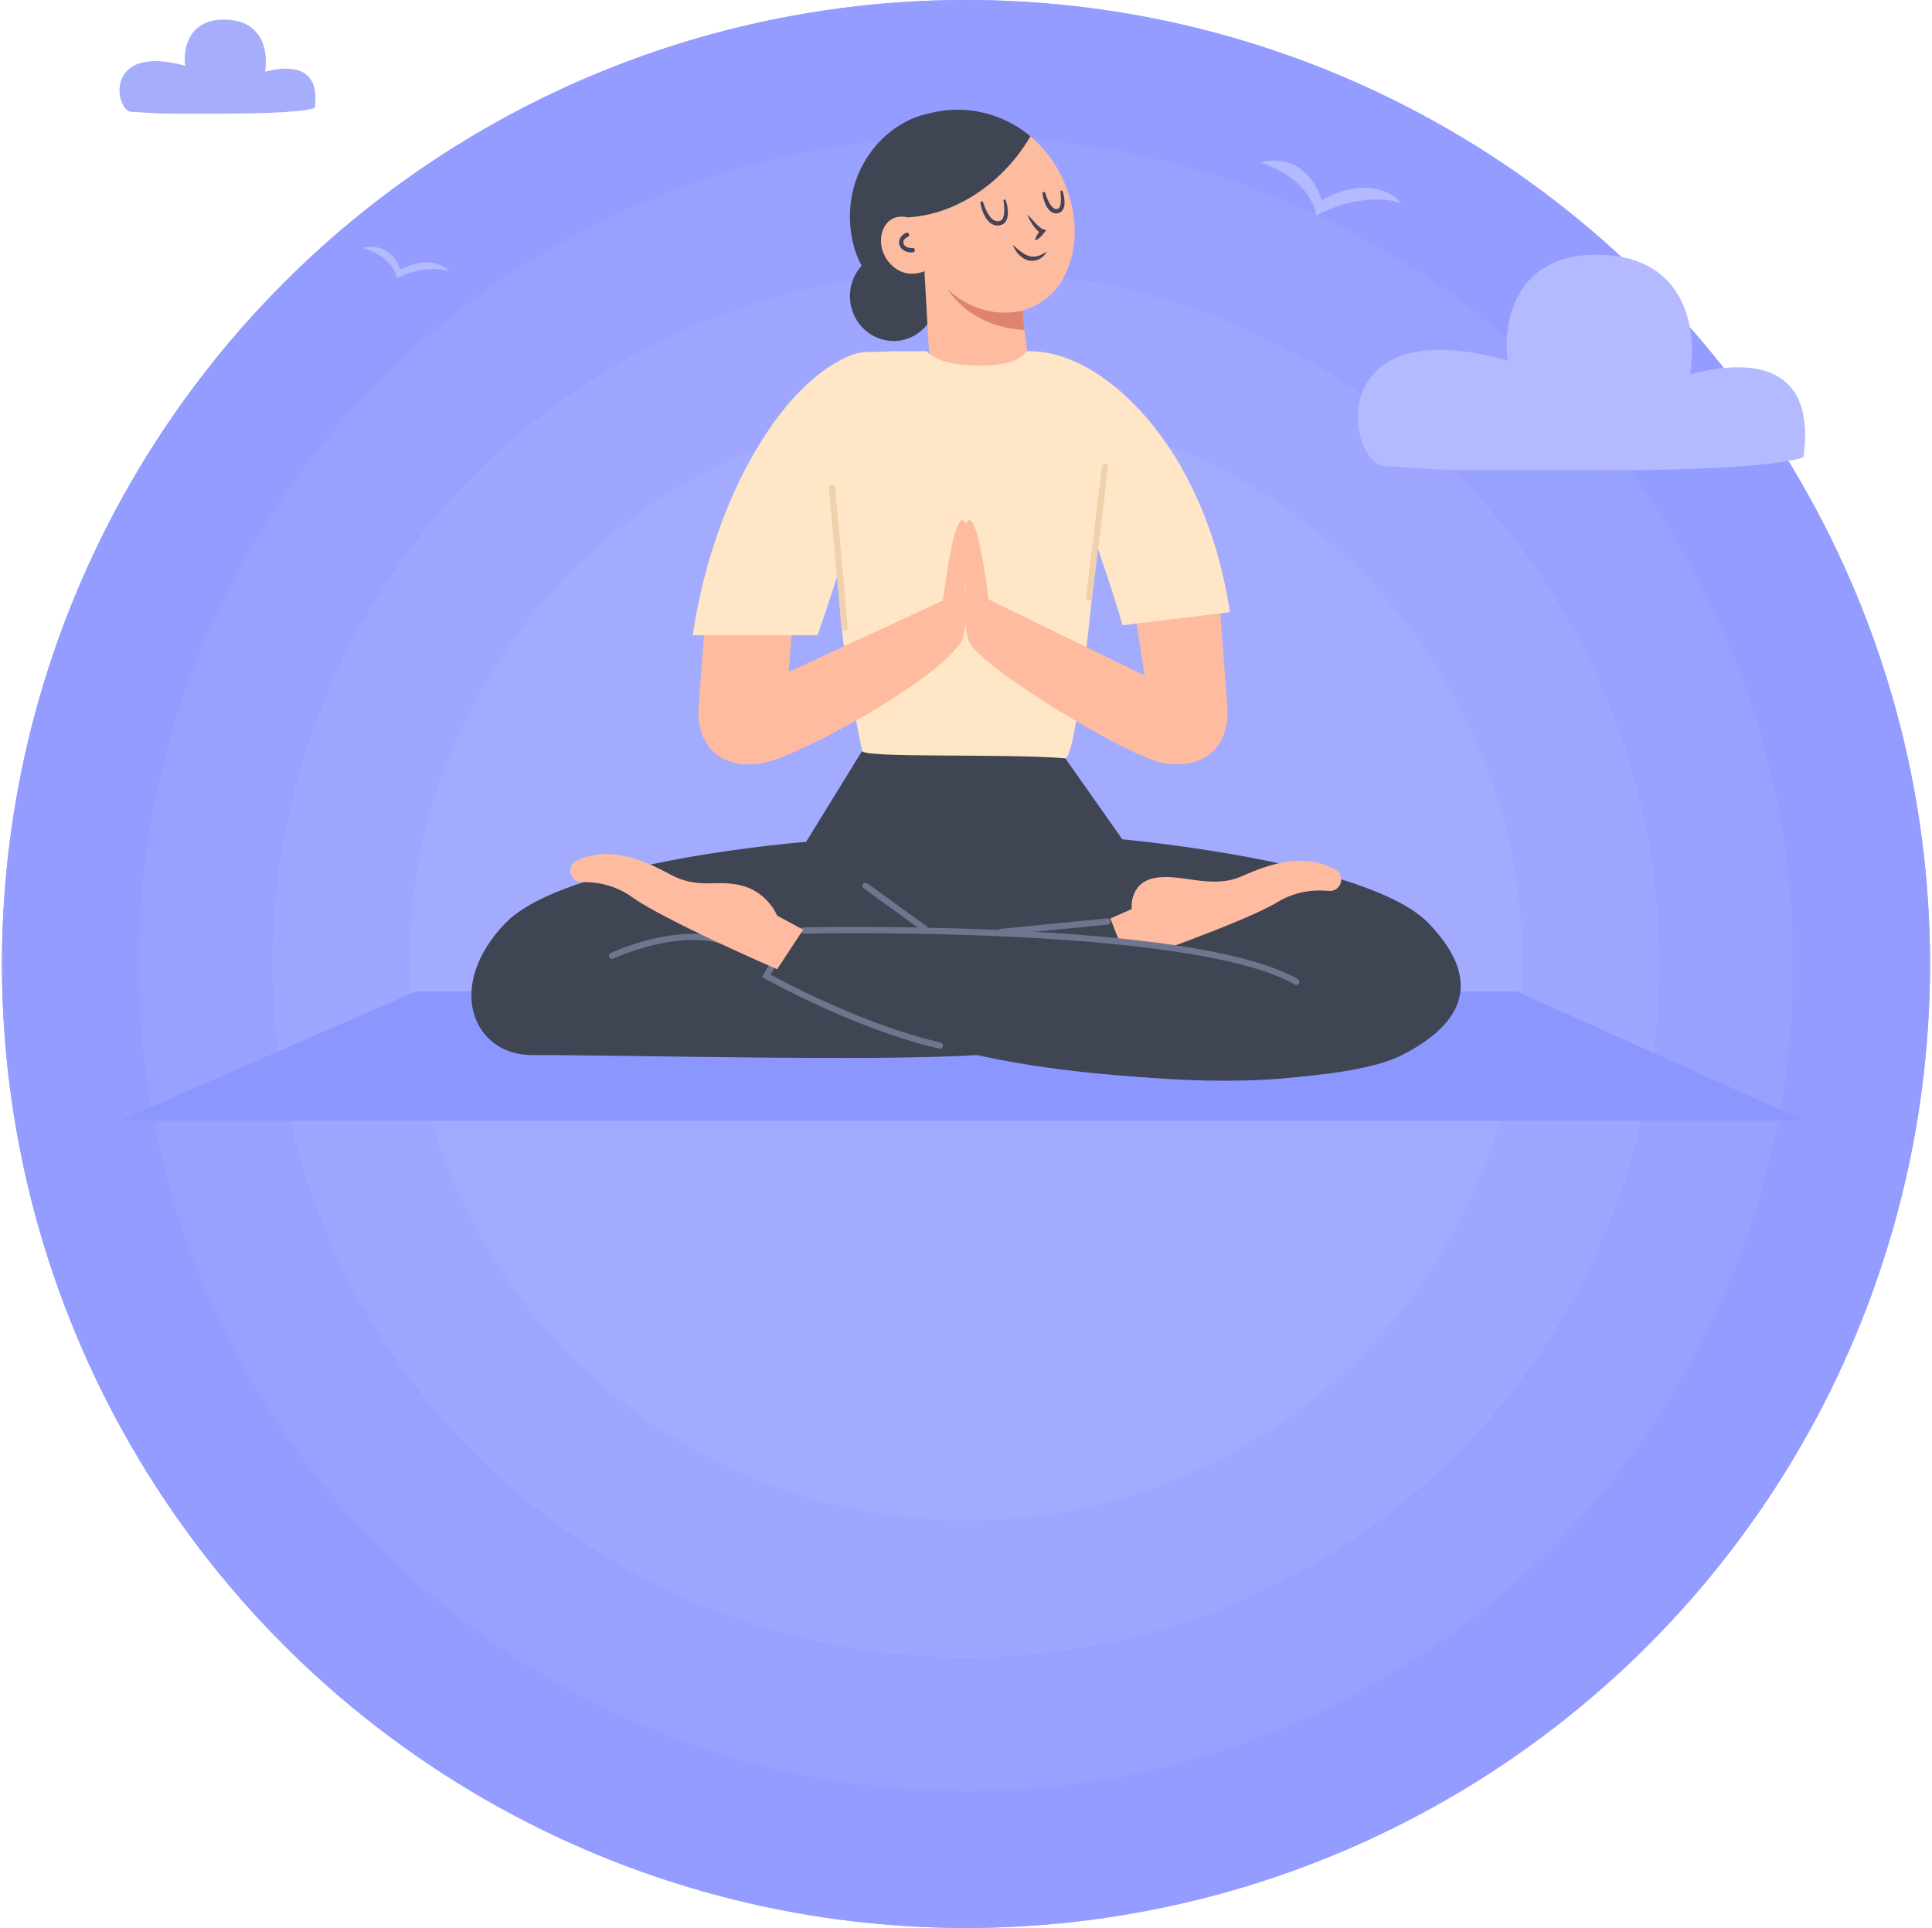 <svg width="493" height="492" viewBox="0 0 493 492" fill="none" xmlns="http://www.w3.org/2000/svg">
<circle cx="246.5" cy="246" r="246" fill="#9AA2FD"/>
<circle cx="246.5" cy="246" r="246" fill="#949DFF"/>
<circle cx="246.5" cy="246" r="211" fill="#9AA2FD"/>
<circle cx="246.5" cy="246" r="211" fill="#99A1FF"/>
<circle cx="246.5" cy="246" r="177" fill="#9AA2FD"/>
<circle cx="246.5" cy="246" r="177" fill="#9EA6FF"/>
<path d="M335.9 55C334.329 46.773 325.645 42.573 321.5 41.502C331.449 38.931 336.118 46.858 337.209 51.143C348.205 44.973 355.318 49.001 357.5 51.786C349.122 49.215 339.609 52.858 335.9 55Z" fill="#B4BAFF"/>
<path d="M101.3 71C100.34 66.299 95.033 63.899 92.5 63.287C98.58 61.818 101.433 66.348 102.1 68.796C108.82 65.27 113.167 67.572 114.5 69.163C109.38 67.694 103.567 69.776 101.3 71Z" fill="#B4BAFF"/>
<circle cx="246.5" cy="246" r="142" fill="#A3ABFF"/>
<path d="M106.084 253L30.5 286H460.5L386.998 253H106.084Z" fill="#8C96FF"/>
<path d="M219.98 191.64L205.7 214.84L233.09 247.37H260.71L286.46 214.29L270.52 191.64H219.98Z" fill="#3F4553"/>
<path d="M205.7 214.84C205.7 214.84 144.27 219.59 128.86 235.68C113.45 251.77 120.7 269.24 135.71 269.24C163.34 269.24 221.8 270.93 249.46 269.24L251.11 231.57L205.7 214.84Z" fill="#3F4553"/>
<path d="M284.87 214.04C284.87 214.04 349.2 219.59 364.61 235.68C380.02 251.77 371.14 262.43 357.76 269.24C338.93 278.83 271.06 277.24 235.86 265.59L242.37 231.57L284.87 214.04Z" fill="#3F4553"/>
<path d="M287.7 245.64L283.35 234.4L288.77 231.99C288.77 231.99 288.02 225.34 294.65 224.06C301.28 222.78 309.18 227.06 316.88 223.61C323.98 220.43 332.67 217.5 340.78 221.9C341.98 222.55 342.54 223.98 342.13 225.28L342.1 225.38C341.69 226.69 340.41 227.5 339.04 227.36C336.18 227.07 331.08 227.13 326.04 230.18C317.35 235.46 287.7 245.64 287.7 245.64Z" fill="#FEBBA0"/>
<path d="M338.31 246.28C338.31 246.28 295.38 238.65 204.95 237.47L196.22 249.31C196.22 249.31 218.72 262.17 239.84 266.82C260.96 271.47 333.87 286.11 366.43 263.56L338.31 246.28Z" fill="#3F4553"/>
<path d="M239.84 266.83C218.19 261.83 195.54 249.01 195.54 249.01L196.89 246.72" stroke="#6E758F" stroke-width="1.593" stroke-miterlimit="10" stroke-linecap="round"/>
<path d="M204.95 237.47C204.95 237.47 304.3 235.2 330.81 250.58" stroke="#6E758F" stroke-width="1.593" stroke-miterlimit="10" stroke-linecap="round"/>
<path d="M156.18 243.91C156.18 243.91 174.32 235.41 186.72 240.98" stroke="#6E758F" stroke-width="1.593" stroke-miterlimit="10" stroke-linecap="round"/>
<path d="M198.31 247.35L204.94 237.25L198.31 233.66C198.31 233.66 195.99 227.85 189.49 226.05C182.98 224.26 178.35 227.15 170.94 223.11C164.11 219.38 155.67 215.79 147.25 219.54C146.01 220.09 145.33 221.47 145.64 222.8L145.66 222.9C145.97 224.24 147.18 225.14 148.55 225.11C151.42 225.04 156.51 225.5 161.29 228.94C169.54 234.88 198.31 247.35 198.31 247.35Z" fill="#FEBBA0"/>
<path d="M255.39 237.83L282.55 235.16" stroke="#6E758F" stroke-width="1.593" stroke-miterlimit="10" stroke-linecap="round"/>
<path d="M220.85 226.06L236 237.03" stroke="#6E758F" stroke-width="1.593" stroke-miterlimit="10" stroke-linecap="round"/>
<path d="M216.94 76.77C217.58 83.03 223.03 87.59 229.11 86.97C235.19 86.35 239.6 80.77 238.96 74.52C238.32 68.26 232.87 63.7 226.79 64.32C220.72 64.93 216.31 70.51 216.94 76.77Z" fill="#3F4553"/>
<path d="M239.65 81.32C239.65 81.32 220.33 78.4 217.29 60.17C214.61 44.06 225.42 31.15 237.27 28.92C237.28 28.92 265.75 72.8 239.65 81.32Z" fill="#3F4553"/>
<path d="M240.09 30.65C238.67 31.35 237.32 32.27 236.09 33.46C225.08 44.05 232.05 64.61 241.91 73.89C247.37 79.02 255.35 81.41 262.32 78.79C272.51 74.96 275.7 63.42 273.63 53.14C272.09 45.48 267.84 38.25 261.57 33.75C255.3 29.26 246.83 27.36 240.09 30.65Z" fill="#FDBCA0"/>
<path d="M238.26 67.69C236.33 69.6 232.97 70.38 230.39 69.47C227.81 68.56 225.69 66.13 225.02 63.31C224.42 60.78 225.07 57.9 226.93 56.35C228.79 54.8 232.14 54.9 233.73 56.91L238.26 67.69Z" fill="#FDBCA0"/>
<path d="M235.44 60.97L237.47 97.31C237.74 104.03 243.19 109.37 249.91 109.5C257.67 109.66 263.76 102.88 262.77 95.18L258.67 61.44L235.44 60.97Z" fill="#FDBCA0"/>
<path d="M261.43 84.22L260.92 79.24C260.92 79.24 250.92 82.31 241.91 73.88C241.91 73.89 247.1 83.36 261.43 84.22Z" fill="#DF8370"/>
<path d="M231.47 55.48C244.49 54.81 256.37 46.07 262.93 34.81C262.93 34.81 250.95 23.44 233.44 30.09C218.93 35.59 231.47 55.48 231.47 55.48Z" fill="#3F4553"/>
<path d="M232.9 63.84C231.4 63.99 230.09 63.18 229.97 62.03C229.88 61.16 230.49 60.35 231.43 59.93" stroke="#444359" stroke-width="1.114" stroke-miterlimit="10" stroke-linecap="round"/>
<path d="M264.18 61C264.48 60.09 265 59.37 265.58 58.69L265.86 59.57C265.2 59.32 264.84 58.94 264.47 58.57C264.12 58.18 263.81 57.79 263.53 57.37C262.97 56.54 262.5 55.66 262.16 54.73C262.86 55.44 263.5 56.17 264.17 56.87C264.51 57.21 264.83 57.56 265.18 57.86C265.51 58.15 265.9 58.45 266.17 58.52L266.98 58.71L266.45 59.4C265.91 60.11 265.31 60.77 264.48 61.25C264.38 61.31 264.26 61.27 264.2 61.18C264.17 61.11 264.17 61.05 264.18 61Z" fill="#444359"/>
<path d="M267.11 64.18C266.71 65 266.03 65.71 265.15 66.14C264.28 66.59 263.2 66.68 262.24 66.4C261.26 66.13 260.5 65.49 259.85 64.83C259.56 64.47 259.27 64.1 259.03 63.72C258.82 63.31 258.6 62.91 258.44 62.49C258.81 62.77 259.13 63.07 259.45 63.37L260.44 64.19C261.14 64.65 261.8 65.15 262.56 65.33C263.29 65.56 264.07 65.55 264.84 65.34C265.6 65.12 266.36 64.69 267.11 64.18Z" fill="#444359"/>
<path d="M256.64 51.11C257.03 52.27 257.25 53.47 257.17 54.76C257.12 55.39 256.97 56.08 256.5 56.69C256.02 57.31 255.21 57.58 254.5 57.56C253.77 57.55 253.05 57.23 252.56 56.78C252.05 56.33 251.65 55.81 251.35 55.26C250.75 54.15 250.37 52.99 250.18 51.77C250.15 51.58 250.28 51.4 250.47 51.36C250.65 51.33 250.81 51.44 250.86 51.6L250.87 51.62C251.21 52.7 251.66 53.79 252.24 54.73C252.82 55.64 253.61 56.48 254.54 56.45C255 56.47 255.43 56.35 255.69 56.02C255.98 55.7 256.12 55.18 256.2 54.65C256.35 53.58 256.25 52.4 256.07 51.27V51.25C256.04 51.09 256.16 50.93 256.32 50.91C256.45 50.89 256.59 50.98 256.64 51.11Z" fill="#444359"/>
<path d="M271.16 48.84C271.49 49.82 271.67 50.82 271.65 51.89C271.64 52.42 271.54 53 271.2 53.55C270.87 54.13 270.13 54.49 269.49 54.46C268.82 54.45 268.21 54.1 267.82 53.69C267.42 53.27 267.11 52.82 266.88 52.34C266.43 51.38 266.15 50.4 266.01 49.37C265.98 49.18 266.12 49 266.32 48.97C266.49 48.95 266.65 49.05 266.7 49.21L266.71 49.23C267 50.13 267.35 51.05 267.8 51.85C268.25 52.63 268.86 53.38 269.53 53.34C269.87 53.35 270.14 53.25 270.32 52.97C270.52 52.69 270.62 52.26 270.68 51.81C270.78 50.91 270.7 49.92 270.59 48.98V48.96C270.57 48.8 270.69 48.65 270.85 48.62C270.98 48.62 271.12 48.71 271.16 48.84Z" fill="#444359"/>
<path d="M281.96 100.61C281.87 94.51 262.09 89.63 262.09 89.63C260.85 91 258.72 93.31 249.75 93.31C241.17 93.31 237.74 91.09 236.4 89.63H227.91C226.02 89.63 224.29 90.71 223.5 92.43C206.49 129.64 216.05 171.2 219.97 191.63C220.33 193.51 255.83 192.24 271.84 193.51C275.3 193.8 282.3 122.78 281.96 100.61Z" fill="#FEE6C6"/>
<path d="M240.65 153.23C242.41 139.01 244.56 130.48 246.21 133.28C247.67 135.76 246.86 148.2 244.67 160.2C244.68 160.2 239.9 159.32 240.65 153.23Z" fill="#FEBBA0"/>
<path d="M252.27 153.23C250.51 139.01 248.36 130.48 246.71 133.28C245.25 135.76 246.06 148.2 248.25 160.2C248.24 160.2 253.02 159.32 252.27 153.23Z" fill="#FEBBA0"/>
<path d="M310.89 149.7H288.54L292.09 172.4L251.53 152.61C251.39 151.09 251.2 149.21 250.97 147.22C249.44 147.22 247.9 147.22 246.37 147.2C246.38 148.93 246.41 150.1 246.41 150.1C246.41 150.1 245.62 160.54 247.43 164.02C250.87 170.64 286.06 191.96 295.83 194.49C296.44 194.65 297.05 194.77 297.66 194.85C307.09 196.18 313.34 190.89 313.27 181.37L310.89 149.7Z" fill="#FEBBA0"/>
<path d="M241.55 147.12C241.2 149.36 240.89 151.52 240.65 153.23L201.26 171.47L202.92 149.71H180.57L178.2 181.4C178.14 190.92 184.39 196.2 193.81 194.88C194.42 194.79 195.03 194.67 195.64 194.52C205.41 191.99 238.14 174.3 245.13 163.98C247.2 160.93 246.22 150.66 246.22 150.66C246.22 150.66 246.22 149.24 246.18 147.22C244.64 147.19 243.1 147.16 241.55 147.12Z" fill="#FEBBA0"/>
<path d="M208.64 162.12C217.38 136.27 217.31 136.25 228.04 89.64C220.86 90.13 220.12 88.96 214.46 91.9C197.48 100.72 181.49 129.69 176.78 162.12H208.64Z" fill="#FEE6C6"/>
<path d="M286.46 159.57C281.32 141.26 262.09 89.64 262.09 89.64C281.32 88.99 307.56 114.06 313.84 156.22L286.46 159.57Z" fill="#FEE6C6"/>
<path d="M281.97 119.14L277.92 152.42" stroke="#EED2AD" stroke-width="1.593" stroke-miterlimit="10" stroke-linecap="round"/>
<path d="M212.32 124.6L215.54 160.2" stroke="#EED2AD" stroke-width="1.593" stroke-miterlimit="10" stroke-linecap="round"/>
<path d="M384.748 92.025C336.749 78.525 343.748 119.025 353.748 119.025C357.857 119.025 366.373 120.025 376.749 120.025H408.249C448.248 120.025 459.749 117.358 460.249 116.525C463.749 90.025 442.582 92.525 431.249 95.525C433.082 85.692 431.149 65.825 408.748 65.025C386.348 64.225 383.415 82.692 384.748 92.025Z" fill="#B4BAFF"/>
<path d="M47.256 16.787C26.228 10.899 29.295 28.564 33.675 28.564C35.475 28.564 39.206 29 43.751 29H57.551C75.074 29 80.112 27.837 80.331 27.473C81.864 15.915 72.592 17.006 67.627 18.314C68.43 14.025 67.583 5.36 57.77 5.011C47.956 4.662 46.672 12.716 47.256 16.787Z" fill="#A6ADFB"/>
</svg>
